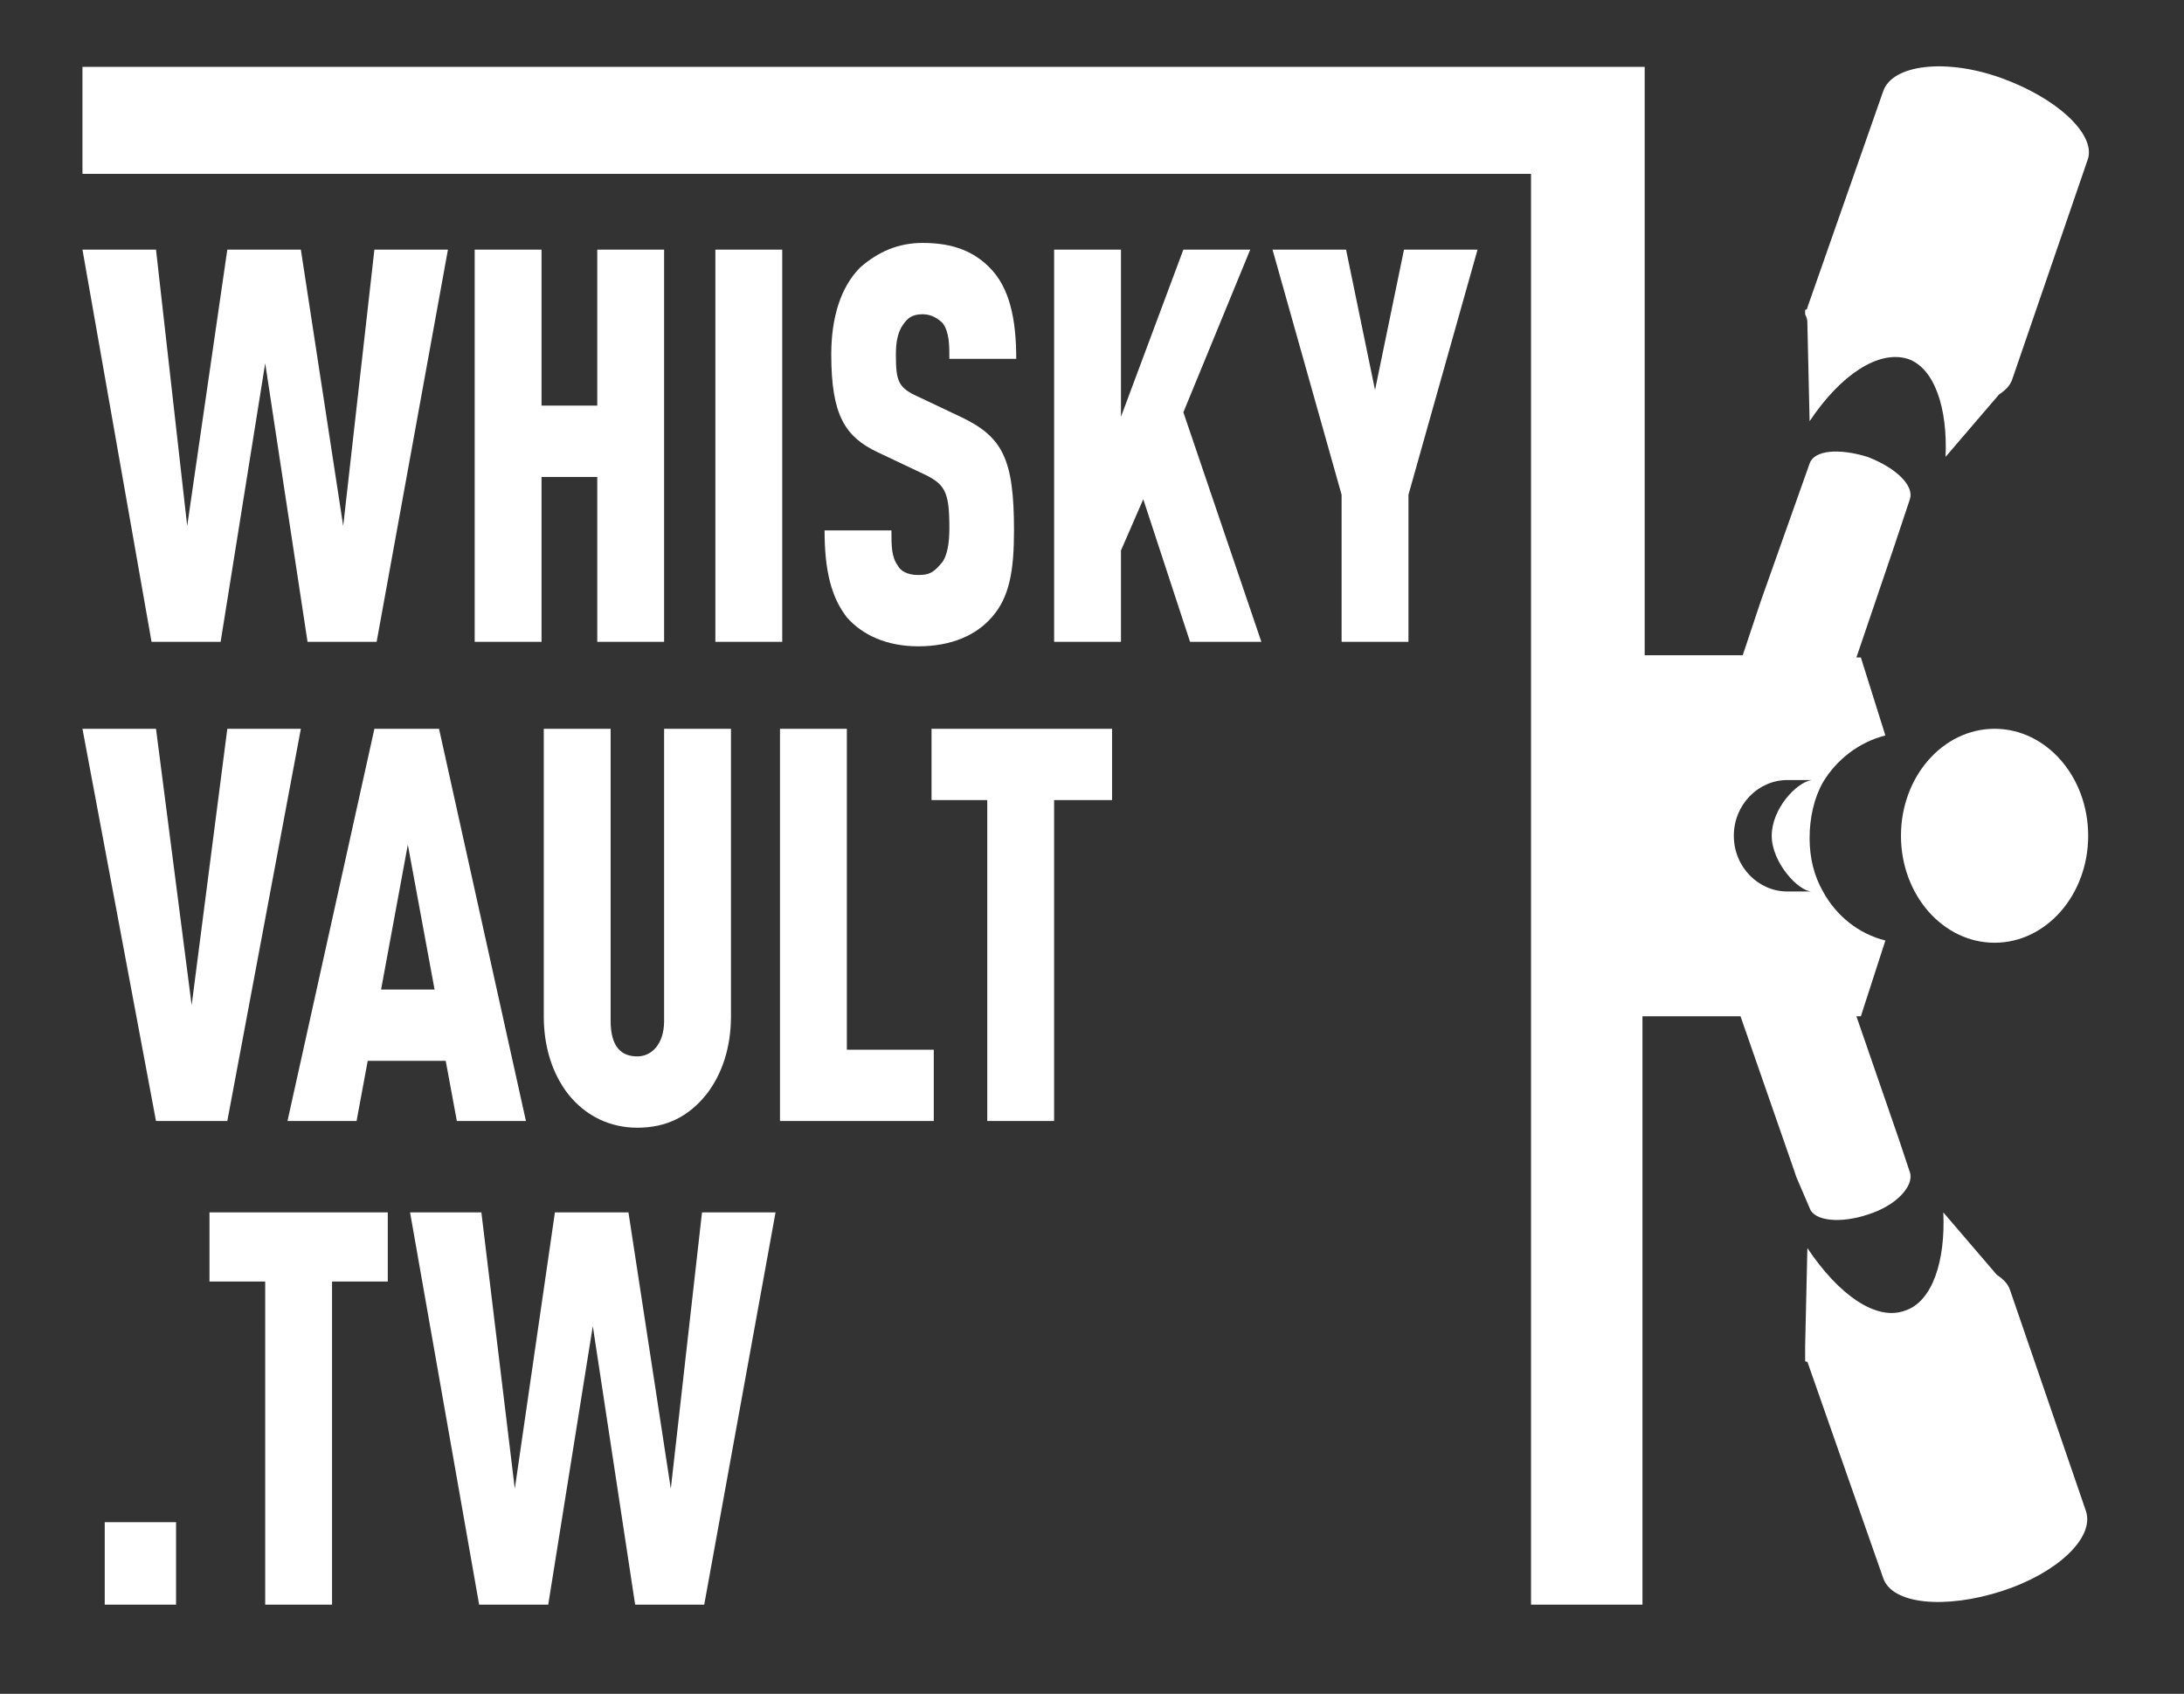 <svg id="圖層_1" xmlns="http://www.w3.org/2000/svg" viewBox="0 0 98 76"><rect x="0" y="0" width="98" height="76" fill="#333333" stroke="none"/><style>.st0{fill:#fff}</style><path class="st0" d="M15.4 23.6l-1.9-12.4h-3.3L8.4 23.6 7 11.2H3.7l3.1 17.6h3.1l2-12.5 1.9 12.5h3.1l3.2-17.6h-3.3zm5.9-12.4v17.6h3v-7.4h2.5v7.4h3V11.2h-3v7h-2.5v-7zm10.8 0h3v17.6h-3zm9.1 14.6c-.5 0-.8-.2-.9-.4-.3-.4-.3-.9-.3-1.6h-3c0 1.8.3 3 1 3.9.7.8 1.8 1.3 3.2 1.3 1.5 0 2.6-.5 3.3-1.3.8-.9 1-2.1 1-3.9 0-3.2-.5-4.2-2.4-5.1l-1.9-.9c-.9-.4-1-.7-1-1.9 0-.6.1-1 .3-1.3.2-.3.4-.5.9-.5.4 0 .7.2.9.4.3.4.3 1 .3 1.6h3c0-1.8-.3-3.2-1.2-4.1-.7-.7-1.6-1.1-3-1.1-1.1 0-2 .4-2.8 1.1-.9.9-1.3 2.3-1.3 3.9 0 2.7.6 3.7 2.1 4.4l1.9.9c1.1.5 1.3.8 1.3 2.5 0 .7-.1 1.2-.3 1.5-.4.5-.6.6-1.1.6zm14.9-14.6h-3l-2.8 7.5v-7.5h-3v17.6h3v-4.1l1-2.3 2.1 6.4h3.2l-3.5-10.3zm5.6 6.3l-1.3-6.3h-3.3l3.1 11v6.6h3v-6.6l3.1-11H63zM10.2 50.3l3.3-17.6h-3.3L8.6 45.1 7 32.7H3.7L7 50.3zm6.6-17.6l-3.9 17.6H16l.5-2.7H20l.5 2.7h3.1l-3.9-17.6h-2.9zm.3 11.7l1.2-6.5 1.2 6.5h-2.4zm12.7 1.4c0 1.1-.6 1.6-1.2 1.6-.7 0-1.2-.4-1.2-1.6V32.7h-3v12.9c0 1.4.4 2.6 1.1 3.5.8 1 1.9 1.5 3.1 1.5 1.3 0 2.3-.5 3.1-1.5.7-.9 1.1-2.1 1.1-3.5V32.7h-3v13.1zM38 32.7h-3v17.6h6.9v-3.2H38zm3.8 3.2h2.5v14.4h3V35.9h2.6v-3.2h-8.1zM4.7 68.3h3.2V72H4.7zm4.7-10.8h2.5V72h3V57.5h2.5v-3.1h-8zm20.7 9.3l-1.9-12.4h-3.3l-1.8 12.4-1.5-12.4h-3.2L21.5 72h3.1l2-12.5L28.5 72h3.1l3.2-17.6h-3.3z"/><path class="st0" d="M81.2 54.2c.2.6 1.4.7 2.6.3 1.3-.4 2.1-1.3 1.9-1.9l-.5-1.5-1.9-5.5h.2l1.1-3.4c-1.2-.3-2.2-1.1-2.8-2.2h-1.6c-1.3 0-2.4-1.1-2.4-2.5s1.1-2.5 2.4-2.5h1.1c-.7.1-1.8 1.3-1.8 2.5s1.2 2.5 1.8 2.5h.5c-.4-.7-.6-1.5-.6-2.4 0-.9.2-1.8.6-2.5.6-1 1.6-1.8 2.8-2.1l-1.1-3.5h-.2l1.7-5 .2-.6.5-1.5c.2-.6-.6-1.4-1.9-1.9-1.3-.4-2.4-.3-2.6.3L79 27l-.8 2.4h-4.4V3H3.7v4.8h65V72h5V45.6h4.4l2.4 6.9.1.3.6 1.4z"/><path class="st0" d="M93.6 67.8l-3.4-9.9c-.1-.3-.3-.5-.6-.7l-2.4-2.8c.1 2.2-.5 4-1.7 4.4-1.3.5-3-.7-4.4-2.8l-.1 4.4v.6c0 .1 0 .1.1.1l3.4 9.7c.4 1.2 2.8 1.4 5.3.6 2.5-.8 4.2-2.4 3.8-3.6zM81.1 14.5l.1 4.4c1.4-2.1 3.1-3.2 4.4-2.8 1.2.4 1.8 2.2 1.7 4.4l2.4-2.8c.3-.2.5-.4.6-.7l3.4-9.9c.3-1.1-1.4-2.7-3.9-3.6-2.5-.9-4.9-.6-5.3.6l-3.4 9.7s0 .1-.1.1v.2c.1.2.1.3.1.4z"/><ellipse class="st0" cx="89.5" cy="37.5" rx="4.2" ry="4.8"/></svg>